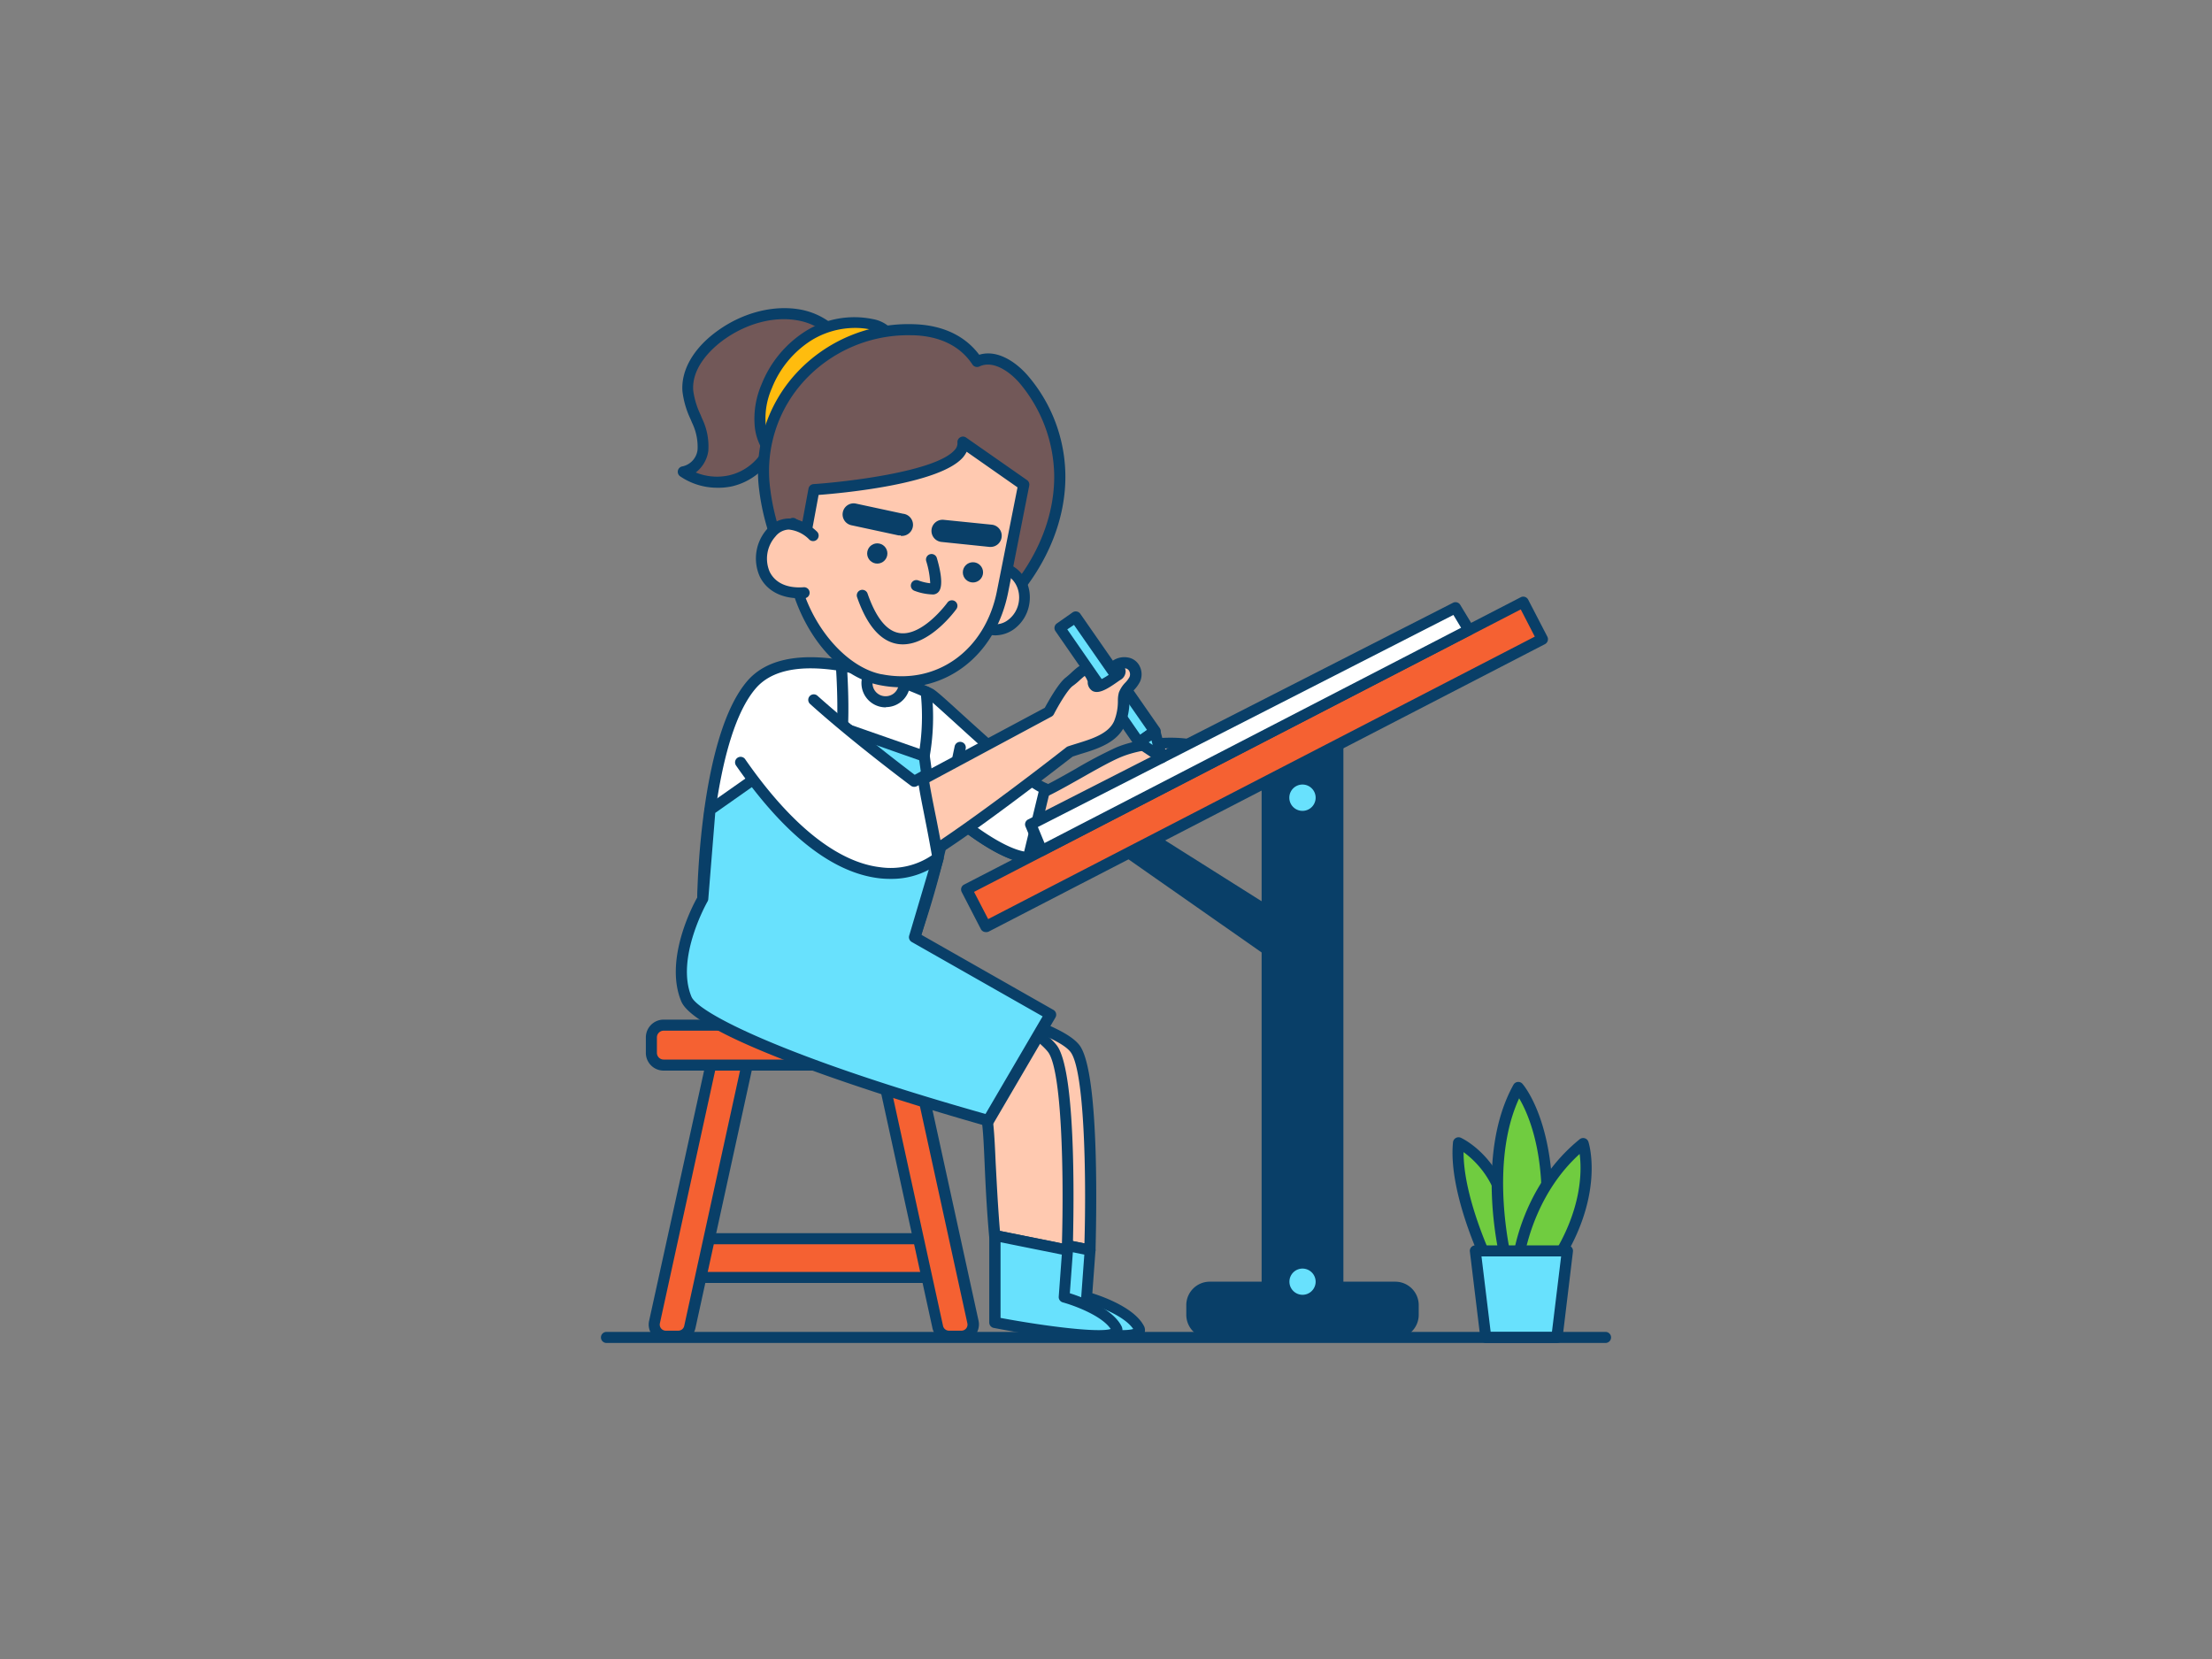 <svg xmlns="http://www.w3.org/2000/svg" viewBox="0 0 400 300"><rect x="0" y="0" width="400" height="300" fill="#808080" stroke="none"/><g id="_231_designer_outline" data-name="#231_designer_outline"><path d="M183.92,223.42c-1.14-13.29-.59-19.78-2-24.18-3.27-2.61-15.4-9.62-25.57-15a7.82,7.82,0,0,1-3.23-10.58c2-3.81,4.58-.38,8.4,1.64,12.1,6.44,29.5,10.05,32.85,14.3,3.78,4.79,2.73,36.48,2.73,36.48Z" fill="#ffc9b0"/><path d="M197.07,227.06a.68.68,0,0,1-.2,0l-13.14-2.64a1,1,0,0,1-.8-.9c-.47-5.37-.65-9.65-.81-13.09-.21-4.85-.35-8.11-1.09-10.57-3.63-2.77-15.74-9.73-25.18-14.74a8.84,8.84,0,0,1-3.65-11.93,3.82,3.82,0,0,1,2.38-2.16c1.58-.4,3.1.63,4.86,1.82A26.19,26.19,0,0,0,162,174.4c5.44,2.89,12,5.23,17.85,7.3,7.44,2.63,13.31,4.72,15.32,7.26,3.88,4.94,3,33.85,2.94,37.14a1,1,0,0,1-.38.75A1,1,0,0,1,197.07,227.06Zm-12.21-4.48,11.24,2.27c.36-12.62,0-31.45-2.54-34.65-1.65-2.09-7.85-4.29-14.42-6.62-5.88-2.09-12.55-4.45-18.12-7.41a30.94,30.94,0,0,1-2.7-1.68c-1.3-.89-2.54-1.72-3.26-1.54-.36.09-.73.48-1.09,1.16a6.84,6.84,0,0,0,2.82,9.23c9.94,5.28,22.28,12.38,25.72,15.12a.92.92,0,0,1,.33.47c.9,2.76,1.06,6.19,1.28,11.39C184.27,213.58,184.44,217.6,184.86,222.58Z" fill="#093f68"/><path d="M183.92,223.42v15.73s23.89,4.58,22,1-9.46-5.6-9.46-5.6l.63-8.52Z" fill="#68e1fd"/><path d="M202,242.48c-3.35,0-8.94-.57-18.23-2.35a1,1,0,0,1-.81-1V223.42a1,1,0,0,1,.37-.78,1,1,0,0,1,.83-.2l13.14,2.64a1,1,0,0,1,.8,1.06l-.57,7.72c2.08.65,7.57,2.65,9.29,5.85a1.57,1.57,0,0,1-.07,1.74C206.35,242,205.2,242.48,202,242.48Zm-17-4.16c8.38,1.56,17.77,2.7,19.92,2-1.65-2.46-6.76-4.29-8.66-4.81a1,1,0,0,1-.74-1l.56-7.64-11.08-2.23Z" fill="#093f68"/><path d="M171.27,129.09s12.19,15.57,15.13,15,11.43-6.21,15.88-8.08c7.13-3,18.37-1.56,15.31,1s-2.2.2-2.2.2c-16.57,10.91-28,18-29.44,17.88-7.16-.37-20.58-13.74-20.58-13.74Z" fill="#ffc9b0"/><path d="M186,156.08h-.1c-7.46-.39-20.68-13.48-21.24-14a1,1,0,0,1-.19-1.15l5.9-12.24a1,1,0,0,1,1.69-.18c5.52,7.05,12.51,14.65,14.17,14.65h0c1.47-.28,5.08-2.31,8.25-4.11a81.47,81.47,0,0,1,7.4-3.9c5.79-2.42,15.46-2.31,17,.2a1.79,1.79,0,0,1-.64,2.45c-1.4,1.15-2.51,1.79-3.4,1.16l-.11-.09C189.55,155.38,186.78,156.08,186,156.08Zm-19.42-15c2.49,2.4,13.48,12.65,19.43,13,.52-.08,4.35-1.59,28.82-17.72a1,1,0,0,1,1.18,0,1.4,1.4,0,0,1,.27.33c.18-.13.4-.3.67-.52l0,0c-1.4-.88-8.69-1.59-14.32.76-1.87.79-4.57,2.32-7.18,3.8-3.64,2.05-7.07,4-8.9,4.34-1,.19-4.54-.84-15.1-14.13Z" fill="#093f68"/><rect x="124.8" y="224.04" width="44.14" height="6.94" fill="#f56132"/><path d="M168.94,232H124.8a1,1,0,0,1-1-1V224a1,1,0,0,1,1-1h44.14a1,1,0,0,1,1,1V231A1,1,0,0,1,168.94,232Zm-43.14-2h42.14V225H125.8Z" fill="#093f68"/><path d="M122.65,241.62h-2.24a2.11,2.11,0,0,1-2.06-2.56l11-50.07h6.55l-11.15,51A2.12,2.12,0,0,1,122.65,241.62Z" fill="#f56132"/><path d="M122.65,242.62h-2.24a3.1,3.1,0,0,1-2.42-1.16,3.07,3.07,0,0,1-.61-2.61l11-50.07a1,1,0,0,1,1-.79h6.55a1,1,0,0,1,.77.37,1,1,0,0,1,.2.85l-11.15,51A3.11,3.11,0,0,1,122.65,242.62ZM130.11,190l-10.78,49.29a1.1,1.1,0,0,0,1.08,1.34h2.24a1.1,1.1,0,0,0,1.08-.87L134.61,190Z" fill="#093f68"/><path d="M171.62,241.62h2.23a2.11,2.11,0,0,0,2.06-2.56L165,189H158.4l11.15,51A2.12,2.12,0,0,0,171.62,241.62Z" fill="#f56132"/><path d="M173.85,242.62h-2.23a3.12,3.12,0,0,1-3-2.44l-11.15-51a1,1,0,0,1,.2-.85,1,1,0,0,1,.77-.37H165a1,1,0,0,1,1,.79l10.95,50.07a3.1,3.1,0,0,1-3,3.77ZM159.65,190l10.88,49.76a1.11,1.11,0,0,0,1.09.87h2.23a1.1,1.1,0,0,0,1.08-1.34L164.15,190Z" fill="#093f68"/><rect x="117.79" y="185.38" width="49.64" height="7.21" rx="2.21" fill="#f56132"/><path d="M165.23,193.6H120a3.21,3.21,0,0,1-3.21-3.21V187.6a3.22,3.22,0,0,1,3.21-3.22h45.23a3.22,3.22,0,0,1,3.21,3.22v2.79A3.21,3.21,0,0,1,165.23,193.6ZM120,186.38a1.22,1.22,0,0,0-1.21,1.22v2.79A1.21,1.21,0,0,0,120,191.6h45.23a1.21,1.21,0,0,0,1.21-1.21V187.6a1.22,1.22,0,0,0-1.21-1.22Z" fill="#093f68"/><path d="M179.89,223.42c-1.15-13.29-.59-19.78-2-24.18-3.27-2.61-15.4-9.62-25.57-15a7.82,7.82,0,0,1,7.34-13.81c12.11,6.43,27.33,14.92,30.68,19.17,3.77,4.79,2.73,36.48,2.73,36.48Z" fill="#ffc9b0"/><path d="M193,227.06a.65.65,0,0,1-.2,0l-13.15-2.64a1,1,0,0,1-.79-.9c-.47-5.37-.66-9.65-.81-13.09-.21-4.85-.35-8.11-1.09-10.57-3.63-2.77-15.75-9.73-25.18-14.74a8.84,8.84,0,0,1-3.65-11.93,8.84,8.84,0,0,1,11.93-3.65c18.14,9.64,28.28,16,31,19.44,3.88,4.94,3,33.85,2.93,37.14a1,1,0,0,1-1,1Zm-12.22-4.48,11.25,2.27c.36-12.62,0-31.45-2.54-34.65s-12.72-9.54-30.37-18.91a6.82,6.82,0,0,0-6.4,12.05c9.94,5.28,22.28,12.38,25.72,15.12a.92.92,0,0,1,.33.47c.9,2.76,1.05,6.19,1.28,11.39C180.23,213.58,180.41,217.6,180.82,222.58Z" fill="#093f68"/><path d="M189,142.61c-4.5-1.74-19.32-16.45-20.79-17.16l-.7-.33a69.22,69.22,0,0,0-15.33-4.77c-6.21-1-12.69-.71-16.29,3.52-8.39,9.87-8.78,38.65-8.78,38.65l38.29,7a159.85,159.85,0,0,0,6-22.7c4.49,3.75,10.51,8.08,14.54,8.29Z" fill="#fff"/><path d="M165.37,170.49l-.18,0-38.29-7a1,1,0,0,1-.82-1c0-1.19.49-29.26,9-39.28,3.3-3.89,9.09-5.19,17.21-3.86a69.37,69.37,0,0,1,15.58,4.84c.48.21.74.35.74.35.56.27,1.86,1.42,5.41,4.66,5,4.53,12.49,11.38,15.29,12.46a1,1,0,0,1,.61,1.17l-3,12.47a1,1,0,0,1-1,.76c-3.24-.17-7.89-2.67-13.81-7.44a165.49,165.49,0,0,1-5.78,21.19A1,1,0,0,1,165.37,170.49Zm-37.27-8.8,36.6,6.66a157.35,157.35,0,0,0,5.72-21.73,1,1,0,0,1,.64-.77,1,1,0,0,1,1,.18c5.52,4.6,10.13,7.39,13.14,7.95l2.62-10.81c-3.48-1.87-10.15-7.94-15.12-12.47-2.21-2-4.5-4.1-4.95-4.36l-.66-.3a67.39,67.39,0,0,0-15.09-4.7c-7.38-1.21-12.55-.14-15.37,3.18C129.35,133.07,128.25,156.9,128.1,161.69Z" fill="#093f68"/><path d="M171.61,145.68l-.2,0a1,1,0,0,1-.78-1.18l2-9.53a1,1,0,0,1,2,.4l-2,9.53A1,1,0,0,1,171.61,145.68Z" fill="#093f68"/><path d="M151.53,138.86a1.26,1.26,0,0,1-.27,0,1,1,0,0,1-.7-1.23c1.48-5.37.6-17,.59-17.16a1,1,0,0,1,2-.15c0,.49.92,12.14-.66,17.84A1,1,0,0,1,151.53,138.86Z" fill="#093f68"/><path d="M165.37,144.32a1.1,1.1,0,0,1-.36-.07,1,1,0,0,1-.58-1.29,40.27,40.27,0,0,0,2.06-17.7,1,1,0,0,1,.85-1.13,1,1,0,0,1,1.13.86,41.53,41.53,0,0,1-2.17,18.68A1,1,0,0,1,165.37,144.32Z" fill="#093f68"/><path d="M144.77,57c-5.14-1.07-10.59.72-14.75,3.81-3.23,2.4-6,6-5.65,9.89A18.11,18.11,0,0,0,126,76a10.6,10.6,0,0,1,1.07,5.41,4.45,4.45,0,0,1-3.57,3.88A11,11,0,0,0,132,86.94a10.58,10.58,0,0,0,6.86-5.11,4.44,4.44,0,0,1,1.71-2.18,4,4,0,0,1,1.29-.29,16.75,16.75,0,0,0,8.66-3.25C158,70,153.67,58.88,144.77,57Z" fill="#725858"/><path d="M129.68,88.2A11.92,11.92,0,0,1,123,86.14a1,1,0,0,1-.41-1.06,1,1,0,0,1,.85-.75,3.48,3.48,0,0,0,2.7-3,9.92,9.92,0,0,0-1-4.89l-.27-.65a16.26,16.26,0,0,1-1.46-5c-.29-3.76,1.91-7.68,6.06-10.76,4.75-3.54,10.57-5,15.55-4h0a13.06,13.06,0,0,1,10,9.55,10.93,10.93,0,0,1-3.8,11.28A17.4,17.4,0,0,1,142,80.35a3.41,3.41,0,0,0-1,.2A3,3,0,0,0,140,82l-.19.36a11.5,11.5,0,0,1-7.51,5.6A11.73,11.73,0,0,1,129.68,88.2Zm-3.86-2.76a10.1,10.1,0,0,0,6,.52,9.54,9.54,0,0,0,6.2-4.61l.17-.33a4.7,4.7,0,0,1,2-2.28,4.86,4.86,0,0,1,1.53-.37,15.6,15.6,0,0,0,8.21-3,8.88,8.88,0,0,0,3.13-9.26A11,11,0,0,0,144.57,58h0c-4.43-.92-9.64.43-13.95,3.63-1.69,1.26-5.6,4.66-5.26,9A14.68,14.68,0,0,0,126.68,75l.27.66a11.56,11.56,0,0,1,1.13,5.93A6,6,0,0,1,125.82,85.44Z" fill="#093f68"/><path d="M157.66,58.64a15.7,15.7,0,0,0-11.52,2.09,19.23,19.23,0,0,0-7.5,9.12,14.75,14.75,0,0,0-1.18,7A9,9,0,0,0,140.67,83a3.22,3.22,0,0,0,2,.83,4.06,4.06,0,0,0,1.44-.39,35.65,35.65,0,0,0,16.55-14.38C162.93,65.27,162.71,59.77,157.66,58.64Z" fill="#ffbc0e"/><path d="M142.63,84.85a4.16,4.16,0,0,1-2.58-1,10,10,0,0,1-3.58-6.87,15.71,15.71,0,0,1,1.24-7.47,20.2,20.2,0,0,1,7.91-9.59,16.63,16.63,0,0,1,12.26-2.21h0a6.18,6.18,0,0,1,4.59,3.63,9.4,9.4,0,0,1-1,8.29,36.63,36.63,0,0,1-17,14.79,4.84,4.84,0,0,1-1.81.47ZM154.54,59.3a15.11,15.11,0,0,0-7.87,2.28,18.17,18.17,0,0,0-7.1,8.64,13.54,13.54,0,0,0-1.11,6.51,8,8,0,0,0,2.82,5.51,2.33,2.33,0,0,0,1.37.61,3.08,3.08,0,0,0,1.06-.32,34.5,34.5,0,0,0,16.08-14,7.47,7.47,0,0,0,.84-6.47,4.23,4.23,0,0,0-3.18-2.47h0A13.51,13.51,0,0,0,154.54,59.3Z" fill="#093f68"/><path d="M165.28,59.63c4.61.15,8.82,1.8,11.4,5.74,3-1.42,6.37.82,8.5,3.31a27.36,27.36,0,0,1,6.45,17.07c.14,8.17-3.49,16.11-8.88,22.25a31.72,31.72,0,0,1-10.42,8.06,20.77,20.77,0,0,1-13,1.62c-12.24-2.71-19.7-17.76-21.1-29.17C136.31,72.46,149.15,59.11,165.28,59.63Z" fill="#725858"/><path d="M163.29,119.1a18.71,18.71,0,0,1-4.12-.45c-12.15-2.69-20.34-17.47-21.88-30A26.18,26.18,0,0,1,144,67.48a27.6,27.6,0,0,1,21.33-8.85c5.12.17,9.16,2.07,11.74,5.52,3.26-1,6.67,1.28,8.89,3.89a28.11,28.11,0,0,1,6.69,17.7c.14,7.92-3.11,16.06-9.13,22.92A32.51,32.51,0,0,1,172.74,117,22.93,22.93,0,0,1,163.29,119.1Zm1.1-58.48a25.53,25.53,0,0,0-18.93,8.21,24.15,24.15,0,0,0-6.18,19.56c1.45,11.87,9.07,25.82,20.32,28.31a19.67,19.67,0,0,0,12.31-1.55A30.69,30.69,0,0,0,182,107.34c5.69-6.49,8.76-14.15,8.63-21.57a26.51,26.51,0,0,0-6.21-16.44c-1.83-2.15-4.84-4.24-7.31-3.06a1,1,0,0,1-1.26-.35c-2.75-4.18-7.28-5.18-10.6-5.29Z" fill="#093f68"/><path d="M157.29,120.16H163a.51.51,0,0,1,.51.51v2.87a3.38,3.38,0,0,1-3.38,3.38h0a3.38,3.38,0,0,1-3.38-3.38v-2.87a.51.51,0,0,1,.51-.51Z" transform="translate(26.98 -28.7) rotate(11.18)" fill="#ffc9b0"/><path d="M160.17,127.91a4.11,4.11,0,0,1-.86-.08h0a4.38,4.38,0,0,1-3.45-5.14l.56-2.82a1.47,1.47,0,0,1,.64-1,1.55,1.55,0,0,1,1.13-.23l5.63,1.12a1.45,1.45,0,0,1,1,.64,1.54,1.54,0,0,1,.23,1.13l-.56,2.81a4.38,4.38,0,0,1-4.28,3.53Zm-1.89-7.17-.46,2.33a2.4,2.4,0,0,0,.36,1.79,2.37,2.37,0,0,0,1.51,1h0a2.4,2.4,0,0,0,1.79-.36,2.33,2.33,0,0,0,1-1.51l.46-2.34Z" fill="#093f68"/><ellipse cx="180.16" cy="108.25" rx="5.66" ry="5.06" transform="translate(39.04 264.01) rotate(-78.82)" fill="#ffc9b0"/><path d="M180,114.89a5.84,5.84,0,0,1-1.09-.11A5.74,5.74,0,0,1,175,112a7.14,7.14,0,0,1,1.8-9.15,5.75,5.75,0,0,1,4.63-1.12c3.28.65,5.37,4.11,4.66,7.71h0a7,7,0,0,1-2.61,4.24A5.86,5.86,0,0,1,180,114.89Zm.41-11.27a3.91,3.91,0,0,0-2.34.81,5.14,5.14,0,0,0-1.29,6.54,3.69,3.69,0,0,0,5.56,1.1,5,5,0,0,0,1.85-3h0c.5-2.52-.89-4.92-3.08-5.35A3.39,3.39,0,0,0,180.37,103.62Zm4.76,5.61h0Z" fill="#093f68"/><path d="M159.22,122.91c-10.89-2.16-18-17.53-15.87-28.26l2.4,1.5,1.41-7.61s27.49-1.84,27-8.54l11,7.68-3.83,19.4C179.13,117.8,170.12,125.06,159.22,122.91Z" fill="#ffc9b0"/><path d="M163.06,124.29a20.77,20.77,0,0,1-4-.4h0c-11.45-2.27-18.85-18.35-16.66-29.43a1,1,0,0,1,.58-.73,1,1,0,0,1,.93.07l1.15.72,1.14-6.16a1,1,0,0,1,.92-.82c6-.4,22.16-2.28,25.51-6.17a1.72,1.72,0,0,0,.51-1.29,1,1,0,0,1,.5-1,1,1,0,0,1,1.07.05l11,7.68a1,1,0,0,1,.41,1l-3.83,19.39C180.18,117.64,172.43,124.29,163.06,124.29Zm-3.64-2.37c10,2,18.74-4.35,20.85-15L184,88.13l-9.2-6.44a4.76,4.76,0,0,1-.65,1c-4.18,4.85-21.75,6.48-26.12,6.81l-1.27,6.85a1,1,0,0,1-.58.73,1,1,0,0,1-.93-.06l-1.12-.7c-1.5,11.83,7,24,15.32,25.62Z" fill="#093f68"/><ellipse cx="158.64" cy="100.08" rx="1.83" ry="1.83" transform="translate(29.7 236.31) rotate(-78.82)" fill="#093f68"/><circle cx="175.94" cy="103.5" r="1.83" fill="#093f68"/><path d="M168.5,107.49a10,10,0,0,1-3.15-.66,1,1,0,1,1,.72-1.87,8.48,8.48,0,0,0,2.14.51,15.77,15.77,0,0,0-.72-4,1,1,0,1,1,1.92-.57c.62,2.11,1.19,4.86.41,6a1.37,1.37,0,0,1-1.08.6Z" fill="#093f68"/><path d="M162.88,96.81a2.1,2.1,0,0,1-.43,0l-8.54-1.84a2,2,0,0,1,.84-3.91l8.55,1.84a2,2,0,0,1-.42,4Z" fill="#093f68"/><path d="M179.15,98.9h-.21L170.25,98a2,2,0,0,1,.4-4l8.7.88a2,2,0,0,1,1.78,2.2A2,2,0,0,1,179.15,98.9Z" fill="#093f68"/><path d="M147,96.79s-4.09-4.22-7.48-.49-2.35,11.41,5.91,10.86" fill="#ffc9b0"/><path d="M144.62,108.19c-3.4,0-6-1.41-7.23-3.94a8,8,0,0,1,1.37-8.63,5.18,5.18,0,0,1,3.83-1.86c2.73-.06,5,2.24,5.11,2.34a1,1,0,1,1-1.43,1.39h0a6,6,0,0,0-3.65-1.73A3.23,3.23,0,0,0,140.24,97a6,6,0,0,0-1.05,6.41c1,2,3.14,3,6.15,2.78a1,1,0,1,1,.13,2Z" fill="#093f68"/><path d="M163.26,116.52a6.47,6.47,0,0,1-.87-.06c-3.12-.46-5.61-3.31-7.4-8.47a1,1,0,0,1,1.89-.66c1.53,4.4,3.47,6.81,5.8,7.15,4.18.61,8.6-5.45,8.64-5.51a1,1,0,0,1,1.4-.23,1,1,0,0,1,.23,1.39C172.75,110.41,168.3,116.52,163.26,116.52Z" fill="#093f68"/><path d="M165.37,169.49l4.27-14.41-2.5-18.35-16.65-5.8-22.11,15.54-1.3,16.06s-6.11,10.56-3,18.11,54.56,22,54.56,22l11.24-19.19Z" fill="#68e1fd"/><path d="M178.68,203.63a.84.84,0,0,1-.27,0c-5.31-1.49-52-14.79-55.22-22.56-3.09-7.43,2-17.23,2.91-18.8l1.29-15.84a1,1,0,0,1,.42-.74l22.11-15.54a1,1,0,0,1,.9-.13l16.65,5.81a1,1,0,0,1,.66.81l2.5,18.35a1,1,0,0,1,0,.42l-4,13.64,23.86,13.57a1,1,0,0,1,.47.61,1,1,0,0,1-.1.76l-11.23,19.19A1,1,0,0,1,178.68,203.63ZM129.34,147l-1.26,15.59a1,1,0,0,1-.13.42c-.06.1-5.83,10.23-2.91,17.23,1.18,2.83,16.33,10.8,53.17,21.2l10.33-17.65-23.67-13.45a1,1,0,0,1-.46-1.15L168.62,155l-2.39-17.52L150.65,132Z" fill="#093f68"/><polygon points="207.49 151.08 232.41 166.8 232.41 173.96 204 154.09 207.49 151.08" fill="#093f68"/><path d="M232.41,175a1,1,0,0,1-.57-.18l-28.41-19.87a1,1,0,0,1-.08-1.58l3.49-3a1,1,0,0,1,1.19-.08L232.94,166a1,1,0,0,1,.47.85V174a1,1,0,0,1-.54.89A1,1,0,0,1,232.41,175Zm-26.78-21,25.78,18v-4.69l-23.83-15Z" fill="#093f68"/><polygon points="241.93 233.83 229.14 233.83 229.14 137.22 241.93 133.06 241.93 233.83" fill="#093f68"/><path d="M241.93,234.83H229.14a1,1,0,0,1-1-1V137.22a1,1,0,0,1,.69-1l12.79-4.16a1,1,0,0,1,1.31,1V233.83A1,1,0,0,1,241.93,234.83Zm-11.79-2h10.79v-98.4l-10.79,3.51Z" fill="#093f68"/><rect x="215.52" y="232.81" width="40.03" height="8.21" rx="3.23" fill="#093f68"/><path d="M252.31,242H218.75a4.24,4.24,0,0,1-4.23-4.24V236a4.24,4.24,0,0,1,4.23-4.23h33.56a4.24,4.24,0,0,1,4.24,4.23v1.74A4.24,4.24,0,0,1,252.31,242Zm-33.56-8.21a2.23,2.23,0,0,0-2.23,2.23v1.74a2.24,2.24,0,0,0,2.23,2.24h33.56a2.24,2.24,0,0,0,2.24-2.24V236a2.23,2.23,0,0,0-2.24-2.23Z" fill="#093f68"/><circle cx="235.53" cy="144.24" r="3.37" fill="#68e1fd"/><path d="M235.53,148.62a4.38,4.38,0,1,1,4.38-4.38A4.38,4.38,0,0,1,235.53,148.62Zm0-6.75a2.38,2.38,0,1,0,2.38,2.37A2.38,2.38,0,0,0,235.53,141.87Z" fill="#093f68"/><circle cx="235.53" cy="231.77" r="3.37" fill="#68e1fd"/><path d="M235.53,236.14a4.37,4.37,0,1,1,4.38-4.37A4.37,4.37,0,0,1,235.53,236.14Zm0-6.74a2.37,2.37,0,1,0,2.38,2.37A2.38,2.38,0,0,0,235.53,229.4Z" fill="#093f68"/><rect x="170.21" y="134.43" width="113.27" height="7.54" transform="translate(-38.13 119.55) rotate(-27.32)" fill="#f56132"/><path d="M178.26,168.55a1,1,0,0,1-.89-.54l-3.46-6.7a1,1,0,0,1-.07-.77,1,1,0,0,1,.5-.58L275,108a1,1,0,0,1,1.34.43l3.47,6.7a1,1,0,0,1,.06.77,1,1,0,0,1-.49.58l-100.63,52A1.11,1.11,0,0,1,178.26,168.55Zm-2.12-7.27,2.55,4.92,98.85-51.08L275,110.2Z" fill="#093f68"/><path d="M179.89,223.42v15.73s23.89,4.58,22,1-9.46-5.6-9.46-5.6l.63-8.52Z" fill="#68e1fd"/><path d="M197.93,242.48c-3.35,0-8.94-.57-18.23-2.35a1,1,0,0,1-.81-1V223.42a1,1,0,0,1,.37-.78,1,1,0,0,1,.83-.2l13.14,2.64a1,1,0,0,1,.8,1.06l-.57,7.72c2.08.65,7.57,2.65,9.29,5.85a1.59,1.59,0,0,1-.07,1.74C202.32,242,201.17,242.48,197.93,242.48Zm-17-4.16c8.38,1.56,17.77,2.7,19.92,2-1.65-2.46-6.76-4.29-8.67-4.81a1,1,0,0,1-.73-1l.56-7.64-11.08-2.23Z" fill="#093f68"/><polygon points="188.37 153.83 186.4 149.08 263.2 109.88 265.62 113.92 188.37 153.83" fill="#fff"/><path d="M188.37,154.83a1,1,0,0,1-.35-.06,1,1,0,0,1-.58-.55l-2-4.76a1,1,0,0,1,.46-1.27L262.75,109a1,1,0,0,1,1.31.38l2.42,4a1,1,0,0,1,.1.78,1,1,0,0,1-.5.62l-77.25,39.91A1,1,0,0,1,188.37,154.83Zm-.69-5.28,1.2,2.9,75.33-38.93-1.39-2.32Z" fill="#093f68"/><polygon points="194.48 111.59 191.63 113.56 205.95 134.25 208.84 132.25 194.48 111.59" fill="#68e1fd"/><path d="M206,135.25a1,1,0,0,1-.82-.43l-14.32-20.69a1,1,0,0,1,.25-1.39l2.85-2a1,1,0,0,1,1.39.25l14.36,20.66a1,1,0,0,1,.16.75,1.08,1.08,0,0,1-.41.65l-2.89,2A1,1,0,0,1,206,135.25ZM193,113.81l13.19,19.05,1.23-.86-13.21-19Z" fill="#093f68"/><path d="M165.37,141.68l24.22-13s2.19-4.25,3.62-5.39c1.65-1.33,2.84-2.76,3.36-2.12a5.3,5.3,0,0,1,1,1.74c.11.35.05.94.42,1.13.83.44,3.32-1.51,4-1.93.27-.17.57-.41.55-.73s-.72-.67-.79-1.14A2.76,2.76,0,0,1,204,120a2.12,2.12,0,0,1,1.12,2.86c-.44,1-1.58,1.74-1.88,2.7a4.46,4.46,0,0,0-.13,1.15,11.15,11.15,0,0,1-.74,4.06c-1.41,3.3-5.88,4.11-9,5.18,0,0-26.2,20.55-29.57,20.55" fill="#ffc9b0"/><path d="M163.83,157.47a1,1,0,0,1,0-2c2-.11,16.31-10.42,29-20.34a.9.9,0,0,1,.29-.16c.52-.18,1.08-.35,1.66-.53,2.68-.83,5.71-1.76,6.71-4.09a9.75,9.75,0,0,0,.66-3.69,5.34,5.34,0,0,1,.18-1.43,5.22,5.22,0,0,1,1.16-1.79,4.71,4.71,0,0,0,.75-1,1.24,1.24,0,0,0,0-1,.93.93,0,0,0-.54-.53,1.31,1.31,0,0,0-.27-.06,1.85,1.85,0,0,1,.12.49,1.81,1.81,0,0,1-1,1.64l-.42.29c-1.82,1.28-3.43,2.29-4.57,1.68a1.86,1.86,0,0,1-.87-1.51,1.55,1.55,0,0,0,0-.21,3.54,3.54,0,0,0-.54-1c-.28.21-.69.57-1,.86s-.79.69-1.23,1c-.92.73-2.54,3.5-3.35,5.07a1,1,0,0,1-.42.42l-24.22,13a1,1,0,1,1-1-1.76l24-12.83c.56-1,2.37-4.33,3.74-5.43.42-.33.8-.67,1.15-1,1-.92,1.79-1.58,2.64-1.51a1.39,1.39,0,0,1,1,.51,6.15,6.15,0,0,1,1.18,2.08,2.26,2.26,0,0,1,.09.41,14.07,14.07,0,0,0,2.33-1.42l.34-.23a1.76,1.76,0,0,1-.54-1,1,1,0,0,1,.48-1,3.71,3.71,0,0,1,3.12-.38,2.89,2.89,0,0,1,1.71,1.63,3.26,3.26,0,0,1,0,2.58,6.29,6.29,0,0,1-1.07,1.51,3.92,3.92,0,0,0-.76,1.08,3.09,3.09,0,0,0-.09.8,12.34,12.34,0,0,1-.82,4.5c-1.36,3.18-5,4.31-8,5.22l-1.44.46C187.52,141.8,167.25,157.47,163.83,157.47Z" fill="#093f68"/><path d="M134,137.86c21.12,30.42,35.67,17.22,35.67,17.22-.26-1.61-.9-5-1.22-6.6-.51-2.66-1.08-5.32-1.48-8l-1.57.85s-10.35-7.7-18.16-14.73" fill="#fff"/><path d="M161,158.93a17.18,17.18,0,0,1-2-.11c-8.46-1-17.18-7.83-25.9-20.39a1,1,0,1,1,1.65-1.14c8.23,11.86,16.68,18.62,24.42,19.53a13.26,13.26,0,0,0,9.34-2.15c-.29-1.68-.81-4.46-1.12-6l-.33-1.68c-.32-1.62-.66-3.28-.93-5l-.34.18a1,1,0,0,1-1.07-.08c-.1-.08-10.48-7.8-18.23-14.79a1,1,0,0,1-.08-1.41,1,1,0,0,1,1.42-.07c6.71,6,15.4,12.65,17.58,14.29l1-.55a1,1,0,0,1,1.46.74c.31,2.08.73,4.2,1.14,6.25l.34,1.68c.34,1.76,1,5.08,1.22,6.64a1,1,0,0,1-.31.9A14.44,14.44,0,0,1,161,158.93Z" fill="#093f68"/><polygon points="205.95 134.25 210.07 137 208.84 132.25 205.95 134.25" fill="#68e1fd"/><path d="M210.07,138a1,1,0,0,1-.56-.17l-4.11-2.75a1,1,0,0,1-.45-.82,1,1,0,0,1,.43-.83l2.89-2a1,1,0,0,1,1.53.57l1.24,4.74a1,1,0,0,1-.39,1.07A1,1,0,0,1,210.07,138Zm-2.34-3.77.71.48-.21-.82Z" fill="#093f68"/><path d="M269.35,228.89s-6.51-13.28-5.6-22.25a16.59,16.59,0,0,1,7.76,9.36c3.85,10.69,3,12.9,3,12.9Z" fill="#70cc40"/><path d="M274.47,229.9h-5.12a1,1,0,0,1-.89-.56c-.28-.55-6.63-13.64-5.71-22.79a1,1,0,0,1,.5-.76,1,1,0,0,1,.91-.05c.23.1,5.65,2.63,8.29,9.93,3.79,10.52,3.12,13.18,2.95,13.61A1,1,0,0,1,274.47,229.9Zm-4.48-2h3.58c0-1.21-.42-4.41-3-11.56a16.64,16.64,0,0,0-5.91-8C264.63,215.79,268.88,225.48,270,227.89Z" fill="#093f68"/><path d="M272.45,228.25s-4.89-18.93,2.14-31.61c0,0,4.05,4.64,5,15.84A28.32,28.32,0,0,1,276.68,228Z" fill="#70cc40"/><path d="M272.45,229.25a1,1,0,0,1-1-.75c-.2-.79-4.91-19.47,2.23-32.34a1,1,0,0,1,1.63-.17c.18.2,4.28,5,5.26,16.41a29,29,0,0,1-3.06,16.07,1,1,0,0,1-.79.49l-4.23.29Zm2.26-30.64c-4.93,10.63-2.25,25-1.48,28.58l2.83-.18a28.2,28.2,0,0,0,2.55-14.44C278,205.1,275.91,200.64,274.71,198.61Z" fill="#093f68"/><path d="M274.56,227.65s1.52-12.63,11.73-20.88c0,0,3,9.41-5.43,22Z" fill="#70cc40"/><path d="M280.86,229.77a.52.52,0,0,1-.17,0l-6.3-1.11a1,1,0,0,1-.82-1.1c.06-.54,1.68-13.14,12.09-21.55a1,1,0,0,1,1.58.48c.13.4,3.06,10-5.55,22.86A1,1,0,0,1,280.86,229.77Zm-5.15-2.93,4.68.83c5.75-8.86,5.66-16,5.26-19C278.46,215.19,276.26,224,275.71,226.84Z" fill="#093f68"/><polygon points="281.56 241.85 268.7 241.85 266.8 226.2 283.46 226.2 281.56 241.85" fill="#68e1fd"/><path d="M281.56,242.85H268.7a1,1,0,0,1-1-.88l-1.9-15.65a1,1,0,0,1,.24-.78,1,1,0,0,1,.75-.34h16.66a1,1,0,0,1,.75.34,1,1,0,0,1,.24.78L282.55,242A1,1,0,0,1,281.56,242.85Zm-12-2h11.08l1.66-13.65h-14.4Z" fill="#093f68"/><path d="M290.33,242.85H109.67a1,1,0,1,1,0-2H290.33a1,1,0,0,1,0,2Z" fill="#093f68"/></g></svg>